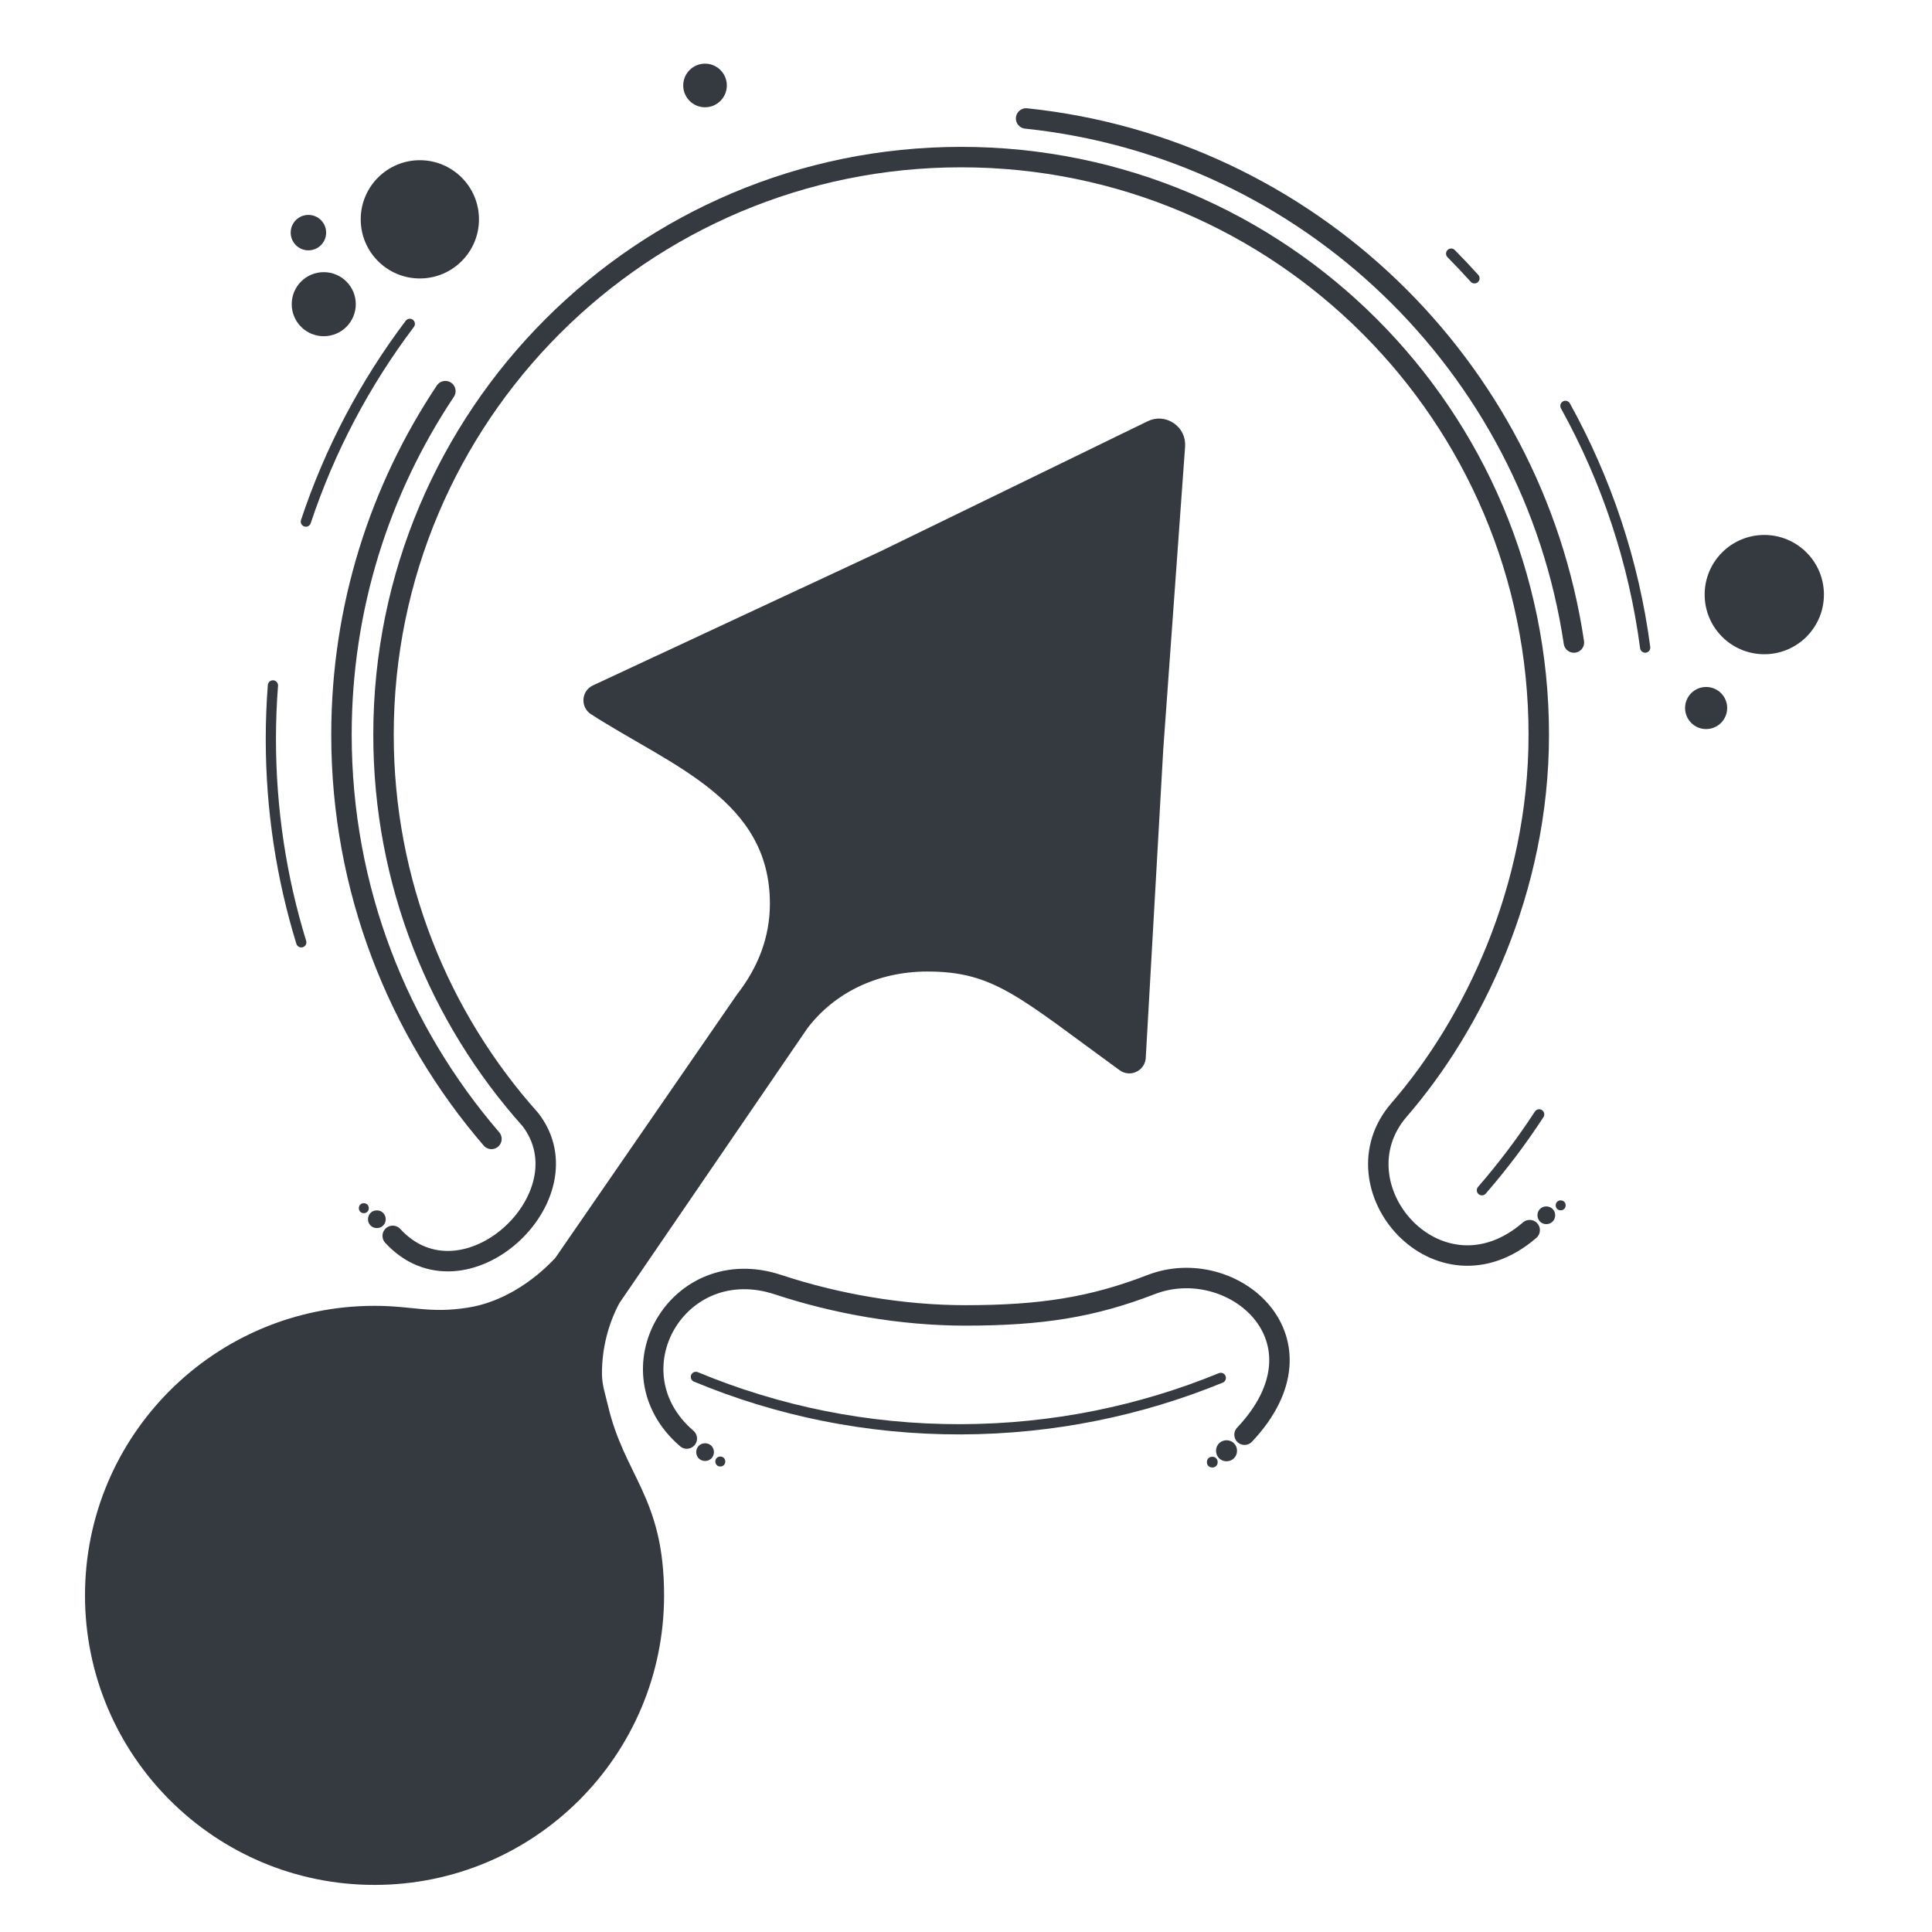 <?xml version="1.0" encoding="UTF-8"?>
<!DOCTYPE svg PUBLIC "-//W3C//DTD SVG 1.0//EN" "http://www.w3.org/TR/2001/REC-SVG-20010904/DTD/svg10.dtd">
<!-- Creator: CorelDRAW 2019 (64-Bit) -->
<svg xmlns="http://www.w3.org/2000/svg" xml:space="preserve" width="200mm" height="200mm" version="1.0" shape-rendering="geometricPrecision" text-rendering="geometricPrecision" image-rendering="optimizeQuality" fill-rule="evenodd" clip-rule="evenodd"
viewBox="0 0 20000 20000"
 xmlns:xlink="http://www.w3.org/1999/xlink">
 <g id="Layer_x0020_1">
  <g id="inside">
   <path fill="none" stroke="#343A40" stroke-width="211.67" stroke-linecap="round" stroke-miterlimit="22.926" d="M4610.42 4049.16c-679.44,1017.86 -1075.52,2240.98 -1075.52,3556.62 0,1598.78 584.94,3060.95 1552.47,4184.16m11205.62 -5138.69c-428.42,-2871.56 -2760.17,-5121.4 -5670.66,-5424.9"/>
   <g>
    <path fill="none" stroke="#343A40" stroke-width="211.67" stroke-linecap="round" stroke-miterlimit="22.926" d="M12883.43 14851.95c928.55,-984.87 -127.8,-1878.65 -967.15,-1554.04 -609.3,235.64 -1140.88,319.2 -1923.67,319.2 -662.29,0 -1341.8,-121.3 -1937.79,-318.21 -1040.13,-343.66 -1751.57,899.35 -945.08,1592.83m8725.43 -2157.42c-941.92,814.91 -2040.19,-451.49 -1351.15,-1246.17 759.31,-875.73 1445.25,-2272.94 1445.25,-3882.36 0,-3302.44 -2677.15,-5979.59 -5979.58,-5979.59 -3302.44,0 -5979.59,2677.15 -5979.59,5979.59 0,1530.3 574.86,2926.33 1520.39,3983.93 612.16,793.02 -689.53,2002.88 -1425.08,1203.84"/>
    <g>
     <circle fill="#343A40" stroke="#343A40" stroke-width="141.11" stroke-miterlimit="22.926" cx="12697.02" cy="15018.28" r="38.17"/>
     <circle fill="#343A40" stroke="#343A40" stroke-width="35.28" stroke-miterlimit="22.926" cx="12549.55" cy="15135.92" r="38.17"/>
     <circle fill="#343A40" stroke="#343A40" stroke-width="141.11" stroke-miterlimit="22.926" transform="matrix(2.01097E-14 -0.759 0.759 2.01097E-14 7298.98 15032.2)" r="50.27"/>
     <circle fill="#343A40" stroke="#343A40" stroke-width="35.28" stroke-miterlimit="22.926" transform="matrix(2.01097E-14 -0.759 0.759 2.01097E-14 7456.62 15129.6)" r="50.27"/>
     <circle fill="#343A40" stroke="#343A40" stroke-width="141.11" stroke-miterlimit="22.926" transform="matrix(2.01097E-14 -0.759 0.759 2.01097E-14 3901.19 12621.4)" r="50.27"/>
     <circle fill="#343A40" stroke="#343A40" stroke-width="35.28" stroke-miterlimit="22.926" transform="matrix(2.01097E-14 -0.759 0.759 2.01097E-14 3766.25 12507.1)" r="50.27"/>
     <circle fill="#343A40" stroke="#343A40" stroke-width="141.11" stroke-miterlimit="22.926" transform="matrix(2.01097E-14 -0.759 0.759 2.01097E-14 16007.4 12580.4)" r="50.27"/>
     <circle fill="#343A40" stroke="#343A40" stroke-width="35.28" stroke-miterlimit="22.926" transform="matrix(2.01097E-14 -0.759 0.759 2.01097E-14 16156.1 12477.7)" r="50.27"/>
    </g>
   </g>
   <path fill="none" stroke="#343A40" stroke-width="105.83" stroke-linecap="round" stroke-miterlimit="22.926" d="M17030.8 6703.94c-118.16,-896.47 -404.24,-1741.52 -825.66,-2502.29m-941.52 -1320.54c-78.36,-87.12 -158.83,-172.33 -241.34,-255.52m-10780.06 726.92c-462.66,612.98 -828.83,1302.88 -1075.89,2047.12m-340.99 1695.78c-14.15,183.7 -21.37,369.38 -21.37,556.73 0,731.5 110.19,1437.72 314.81,2102.81m4085.01 4498.64c845.32,352.02 1772.41,545.28 2744.1,542.45 951.34,-2.78 1859.44,-191.67 2689.78,-531.98m2703.04 -1942.65c214.82,-247.58 412.97,-510 592.67,-785.45"/>
   <g id="bubles">
    <circle fill="#343A40" stroke="#343A40" stroke-width="70.56" stroke-miterlimit="22.926" cx="4346.23" cy="2270.52" r="576.79"/>
    <circle fill="#343A40" stroke="#343A40" stroke-width="70.56" stroke-miterlimit="22.926" cx="3192.67" cy="2408.1" r="148.17"/>
    <circle fill="#343A40" stroke="#343A40" stroke-width="70.56" stroke-miterlimit="22.926" cx="3351.42" cy="3148.93" r="296.33"/>
    <circle fill="#343A40" stroke="#343A40" stroke-width="70.56" stroke-miterlimit="22.926" cx="7298.4" cy="884.72" r="190.5"/>
    <circle fill="#343A40" stroke="#343A40" stroke-width="70.56" stroke-miterlimit="22.926" cx="17661.8" cy="7329.38" r="182.64"/>
    <circle fill="#343A40" stroke="#343A40" stroke-width="70.56" stroke-miterlimit="22.926" cx="18263.88" cy="6155.22" r="582.09"/>
   </g>
   <path fill="#343A40" stroke="#343A40" stroke-width="141.11" stroke-miterlimit="22.926" d="M4851.79 13606.82c369.58,-57.17 708.17,-278.66 951.73,-540.28l1883.1 -2730.46c215.5,-276.32 353.91,-603.91 353.91,-981.49 0,-1127.27 -1063.97,-1490.03 -1884.6,-2020.76 -31.37,-20.29 -48.01,-53.58 -45.44,-90.85 2.57,-37.27 23.64,-67.96 57.5,-83.75l2972.23 -1385.97 2770.44 -1348.79c66.07,-32.17 138.76,-27 199.62,14.18 60.87,41.18 92.7,106.73 87.41,180.03l-226.26 3137 -180.91 3190.86c-2.13,37.5 -23.04,68.59 -56.97,84.69 -33.94,16.1 -71.24,12.64 -101.63,-9.43 -1037.34,-752.74 -1311.65,-1035.16 -2030.87,-1035.16 -532.29,0 -1005,225.18 -1302.44,619.88l-1948.58 2848.82c-120.75,227.59 -189.16,487.21 -189.16,762.81 0,128.5 34.91,223.55 62.99,343.46 177.45,757.67 580.17,953.53 580.17,1953.6 0,1616.41 -1310.36,2926.77 -2926.77,2926.77 -1616.41,0 -2926.77,-1310.36 -2926.77,-2926.77 0,-1616.41 1310.36,-2926.77 2926.77,-2926.77 389.1,0 563.99,81.8 974.53,18.38z"/>
  </g>
 </g>
</svg>
